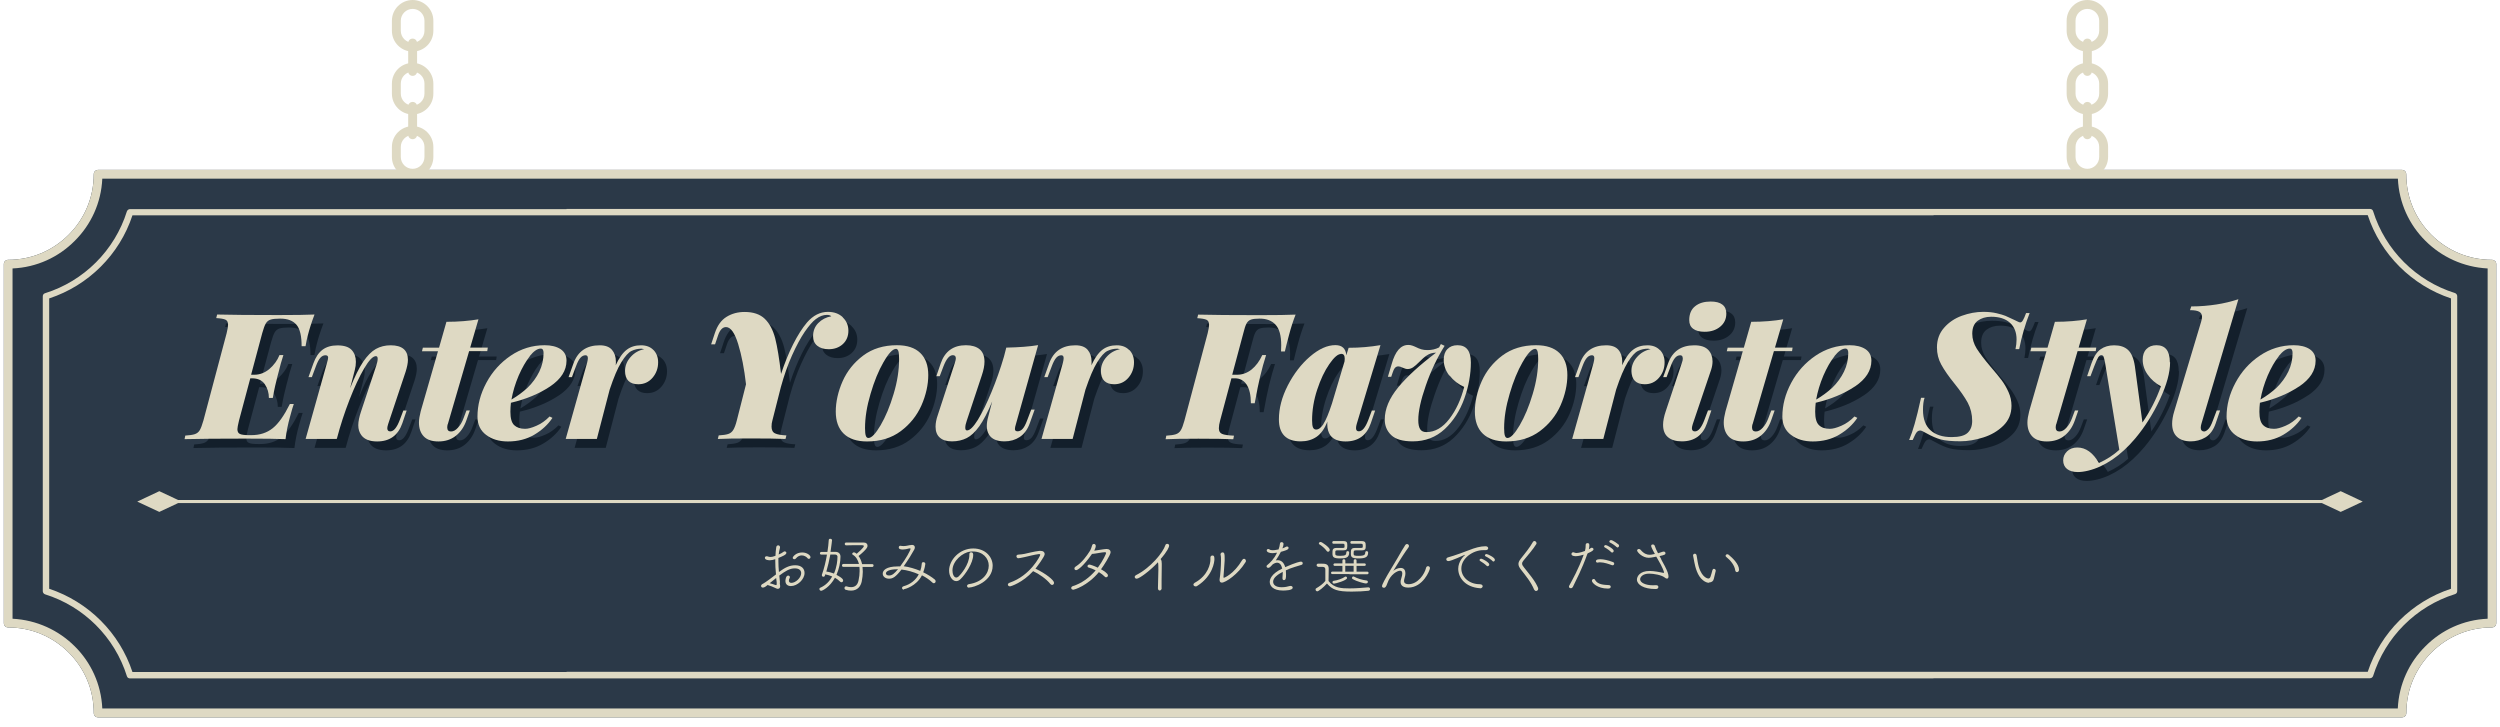 <?xml version="1.0" encoding="UTF-8"?>
<svg id="_レイヤー_2" xmlns="http://www.w3.org/2000/svg" width="281.06" height="81.77" version="1.1" viewBox="0 0 281.06 81.77">
  <!-- Generator: Adobe Illustrator 29.4.0, SVG Export Plug-In . SVG Version: 2.1.0 Build 152)  -->
  <path d="M280.49,29.35c-.09-.09-.21-.14-.35-.14-2.65,0-5.05-1.07-6.8-2.82s-2.82-4.13-2.82-6.8c0-.12-.05-.26-.14-.35s-.21-.14-.35-.14H11.03c-.12,0-.26.05-.35.14s-.14.22-.14.35c0,2.65-1.07,5.05-2.82,6.8s-4.13,2.82-6.8,2.82c-.12,0-.26.05-.35.14s-.14.22-.14.35v40.35c0,.12.05.26.14.35s.21.14.35.14c2.65,0,5.05,1.07,6.8,2.82s2.82,4.13,2.82,6.8c0,.12.05.26.14.35s.21.14.35.14h259.01c.12,0,.26-.05.35-.14s.14-.22.14-.35c0-2.65,1.07-5.05,2.82-6.8s4.13-2.82,6.8-2.82c.12,0,.26-.05.35-.14s.14-.22.14-.35V29.69c0-.12-.05-.26-.14-.35h-.01Z" fill="#2b3948"/>
  <g>
    <path d="M266.79,23.73c-.05-.16-.19-.24-.35-.24H63.69v.02H14.62c-.16,0-.29.1-.35.24-1.37,4.39-4.83,7.85-9.22,9.22-.16.05-.24.19-.24.35v33.14c0,.16.1.29.24.35,4.39,1.37,7.85,4.83,9.22,9.22.05.16.19.24.35.24h202.75v-.02h49.07c.16,0,.29-.1.35-.24,1.37-4.39,4.83-7.85,9.22-9.22.16-.05.24-.19.24-.35v-33.14c0-.16-.1-.29-.24-.35-4.39-1.37-7.85-4.83-9.22-9.22ZM275.55,66.19c-4.41,1.45-7.91,4.93-9.36,9.34H63.7v.02H14.89c-1.45-4.41-4.95-7.89-9.36-9.36v-32.64c4.41-1.45,7.91-4.93,9.36-9.34h202.49v-.02h48.81c1.45,4.41,4.95,7.89,9.36,9.36v32.64Z" fill="#ded9c3"/>
    <path d="M280.49,29.35c-.09-.09-.21-.14-.35-.14-2.65,0-5.05-1.07-6.8-2.82s-2.82-4.13-2.82-6.8c0-.12-.05-.26-.14-.35s-.21-.14-.35-.14H11.03c-.12,0-.26.05-.35.14s-.14.22-.14.35c0,2.65-1.07,5.05-2.82,6.8s-4.13,2.82-6.8,2.82c-.12,0-.26.05-.35.14s-.14.22-.14.35v40.35c0,.12.05.26.14.35s.21.14.35.14c2.65,0,5.05,1.07,6.8,2.82s2.82,4.13,2.82,6.8c0,.12.05.26.14.35s.21.14.35.14h259.01c.12,0,.26-.05.35-.14s.14-.22.14-.35c0-2.65,1.07-5.05,2.82-6.8s4.13-2.82,6.8-2.82c.12,0,.26-.05.35-.14s.14-.22.14-.35V29.69c0-.12-.05-.26-.14-.35h-.01ZM279.66,69.56c-2.73.12-5.19,1.28-6.99,3.1-1.82,1.8-2.98,4.27-3.1,6.99H11.5c-.12-2.73-1.28-5.19-3.1-6.99-1.8-1.8-4.27-2.96-6.99-3.1V30.18c2.73-.12,5.19-1.28,6.99-3.1,1.82-1.8,2.98-4.27,3.1-6.99h258.08c.12,2.73,1.28,5.19,3.1,6.99,1.8,1.8,4.27,2.96,6.99,3.1v39.38h0Z" fill="#ded9c3"/>
  </g>
  <g>
    <path d="M36.36,36.36c-.33.87-.58,1.65-.75,2.33-.08.29-.17.7-.26,1.23h-.44c0-1.13-.18-1.93-.57-2.4-.4-.47-1-.7-1.82-.7h-.06c-.46,0-.81.04-1.04.11s-.41.22-.54.44-.26.59-.4,1.09l-1.25,4.67h.36c.62,0,1.19-.22,1.7-.65.51-.44.89-.96,1.13-1.56h.44c-.21.65-.39,1.27-.53,1.88l-.14.53c-.09.36-.18.71-.26,1.07s-.17.8-.26,1.34h-.44c0-.57-.15-1.08-.45-1.53-.3-.45-.79-.68-1.46-.68h-.18l-1.27,4.75c-.12.5-.18.82-.18.97,0,.28.1.46.29.54.19.09.53.13,1.02.13h.26c.95,0,1.75-.26,2.4-.78.65-.52,1.29-1.43,1.93-2.72h.44c-.11.29-.24.76-.42,1.42-.22.78-.4,1.62-.51,2.53-.9-.04-2.39-.06-4.47-.06-3.06,0-5.35.02-6.88.06l.08-.4c.47-.03.83-.08,1.07-.16s.43-.23.56-.45.27-.59.41-1.09l2.61-9.81c.11-.45.16-.76.16-.95,0-.29-.1-.48-.29-.57s-.54-.15-1.04-.18l.1-.4c1.52.04,3.8.06,6.86.06,1.9,0,3.26-.02,4.09-.06h0Z" fill="#131f2b"/>
    <path d="M46.34,47.15h.38l-.49,1.44c-.47,1.36-1.42,2.04-2.83,2.04-.84,0-1.44-.24-1.78-.71-.22-.3-.34-.67-.34-1.11s.11-.95.32-1.58l1.7-5.12c.1-.3.16-.56.16-.77s-.07-.3-.2-.3c-.34,0-.78.46-1.32,1.38-.54.92-1.09,2.1-1.65,3.54-.56,1.44-1.03,2.88-1.41,4.33v-.04l-.02.1h-3.5l2.41-8.58c.08-.26.12-.45.12-.57,0-.17-.1-.26-.3-.26-.21,0-.4.09-.57.28-.17.18-.34.51-.51.97l-.45,1.21h-.38l.55-1.54c.25-.7.59-1.21,1.03-1.54s1-.49,1.68-.49c.74,0,1.27.17,1.59.51s.48.79.48,1.34c0,.3-.04.61-.12.91l-.53,2.06c.51-1.29,1-2.28,1.47-2.98.47-.69.95-1.17,1.43-1.44.49-.27,1.04-.41,1.66-.41,1.29,0,1.94.55,1.94,1.64,0,.36-.09.8-.26,1.34l-1.96,5.87c-.07.22-.1.38-.1.47,0,.24.11.36.34.36.38,0,.73-.42,1.05-1.25l.42-1.11h-.01Z" fill="#131f2b"/>
    <path d="M51.34,48.67c-.04.13-.06.26-.06.38,0,.3.14.46.42.46s.53-.14.79-.43c.26-.28.47-.64.63-1.08l.32-.85h.38l-.38,1.09c-.26.76-.67,1.35-1.21,1.77-.54.42-1.19.62-1.94.62s-1.29-.19-1.65-.57-.54-.9-.54-1.56c0-.34.07-.76.2-1.27l1.94-6.74h-1.8l.1-.4h1.82l.83-2.91c1.38,0,2.58-.11,3.6-.28l-.93,3.18h1.98l-.06.4h-2.04l-2.39,8.19h0Z" fill="#131f2b"/>
    <path d="M62.84,44.45c-1.23.82-2.7,1.43-4.4,1.83-.04.36-.06.69-.06,1.01,0,.73.14,1.23.42,1.5s.69.42,1.23.42c.33,0,.75-.11,1.27-.34.52-.22,1.02-.57,1.49-1.05l.32.16c-.5.75-1.18,1.38-2.04,1.89s-1.85.76-2.97.76c-.98,0-1.79-.24-2.44-.73-.65-.49-.98-1.17-.98-2.06,0-1.29.33-2.56,1-3.81s1.58-2.26,2.73-3.04c1.15-.78,2.43-1.18,3.83-1.18.74,0,1.33.15,1.78.44.45.3.67.73.67,1.3,0,1.11-.62,2.07-1.85,2.9ZM60.57,41.04c-.45.57-.87,1.3-1.26,2.19-.38.9-.65,1.79-.81,2.69.7-.41,1.3-.86,1.82-1.34.55-.54.99-1.14,1.31-1.8s.48-1.36.48-2.1c0-.33-.11-.49-.32-.49-.37,0-.78.28-1.24.85,0,0,.02,0,.02,0Z" fill="#131f2b"/>
    <path d="M74.48,40.36c.34.36.51.82.51,1.37,0,.67-.21,1.25-.63,1.74s-.96.73-1.6.73c-.49,0-.86-.13-1.11-.38s-.38-.62-.38-1.11c0-.58.21-1.11.63-1.58s.93-.76,1.52-.87c-.16-.04-.25-.06-.28-.06-.42,0-.8.09-1.15.26-.34.17-.72.59-1.14,1.27-.42.67-.85,1.7-1.31,3.08l-1.44,5.54h-3.5l2.41-8.58c.05-.2.08-.37.08-.51,0-.21-.09-.32-.26-.32-.21,0-.4.09-.57.28-.17.18-.34.51-.51.97l-.45,1.21h-.38l.55-1.54c.49-1.36,1.47-2.04,2.95-2.04.63,0,1.09.17,1.38.51s.44.78.44,1.32c0,.18,0,.32-.02.42.38-.83.79-1.41,1.24-1.75.44-.34.98-.5,1.61-.5.59,0,1.06.18,1.4.54h0Z" fill="#131f2b"/>
    <path d="M95.74,36.68c.43.4.64.91.64,1.51s-.21,1.12-.63,1.5-.95.57-1.58.57c-.54,0-.97-.13-1.29-.39s-.47-.62-.47-1.08c0-.58.19-1.07.58-1.47s.88-.66,1.47-.76c-.11-.11-.27-.16-.49-.16s-.42.04-.61.11c-.2.07-.42.19-.65.37-.34.25-.75.72-1.23,1.41-.47.69-.95,1.58-1.43,2.65s-.9,2.26-1.26,3.57l-.95,3.74c-.07.22-.1.46-.1.71,0,.38.13.64.39.76.26.13.68.2,1.28.23l-.1.4c-.83-.04-2.18-.06-4.03-.06-1.61,0-2.8.02-3.58.06l.1-.4c.47-.03.83-.08,1.07-.16s.43-.23.57-.46.28-.59.4-1.08l1.03-4.05c-.2-1.74-.49-3.25-.88-4.52s-.85-1.91-1.37-1.91c-.38,0-.68.31-.89.93l-.34,1.01h-.44l.42-1.27c.28-.84.71-1.45,1.31-1.82s1.27-.55,2.04-.55c.98,0,1.73.26,2.26.77s.92,1.25,1.17,2.19c.24.95.46,2.29.66,4.01.41-1.24.86-2.35,1.36-3.34s1.02-1.81,1.56-2.45c.69-.79,1.47-1.19,2.35-1.19.69,0,1.24.2,1.67.6v.02h0Z" fill="#131f2b"/>
    <path d="M95.73,43.86c.51-1.15,1.29-2.12,2.32-2.89s2.3-1.16,3.79-1.16c1.15,0,2.02.29,2.62.87.6.58.9,1.41.9,2.49s-.26,2.26-.77,3.41c-.51,1.15-1.29,2.12-2.32,2.89s-2.3,1.16-3.79,1.16c-1.15,0-2.02-.29-2.62-.87-.6-.58-.9-1.41-.9-2.49s.26-2.26.77-3.41ZM100.34,41.69c-.57.99-1.06,2.18-1.47,3.59-.42,1.4-.62,2.69-.62,3.85,0,.41.03.7.09.86.06.17.15.25.29.25.36,0,.81-.48,1.37-1.43.56-.96,1.05-2.13,1.46-3.51.42-1.38.62-2.7.62-3.93,0-.46-.03-.77-.09-.92s-.14-.23-.25-.23c-.37,0-.84.49-1.4,1.48h0Z" fill="#131f2b"/>
    <path d="M116.94,47.05h.38l-.55,1.54c-.25.7-.63,1.21-1.13,1.54s-1.07.49-1.7.49c-.87,0-1.46-.26-1.76-.77-.16-.28-.24-.59-.24-.95,0-.32.05-.67.16-1.05l.45-1.72c-.5,1.21-.99,2.14-1.45,2.79-.47.65-.94,1.09-1.42,1.33-.48.24-1.03.37-1.65.37s-1.05-.14-1.37-.42-.48-.69-.48-1.23c0-.4.08-.84.26-1.34l1.92-5.87c.07-.22.1-.38.1-.47,0-.24-.11-.36-.34-.36-.38,0-.73.42-1.05,1.25l-.42,1.11h-.38l.49-1.44c.47-1.36,1.42-2.04,2.83-2.04.67,0,1.19.16,1.55.46.36.31.54.77.54,1.39,0,.44-.1.95-.3,1.54l-1.7,5.12c-.11.3-.16.56-.16.77s.07.3.2.3c.32,0,.72-.4,1.22-1.2.49-.8,1-1.84,1.53-3.12s1-2.61,1.4-3.98l.26-1.01c1.44-.03,2.63-.12,3.58-.28l-2.49,8.86c-.08.25-.12.44-.12.57,0,.17.1.26.3.26.21,0,.4-.09.57-.28.17-.18.34-.51.51-.97l.46-1.21s0,.02,0,.02Z" fill="#131f2b"/>
    <path d="M127.98,40.36c.34.36.51.82.51,1.37,0,.67-.21,1.25-.63,1.74s-.96.73-1.6.73c-.49,0-.86-.13-1.11-.38s-.38-.62-.38-1.11c0-.58.21-1.11.63-1.58s.93-.76,1.52-.87c-.16-.04-.25-.06-.28-.06-.42,0-.8.09-1.15.26-.34.17-.72.59-1.14,1.27-.42.67-.85,1.7-1.32,3.08l-1.44,5.54h-3.5l2.41-8.58c.05-.2.08-.37.08-.51,0-.21-.09-.32-.26-.32-.21,0-.4.09-.57.28s-.34.51-.51.97l-.46,1.21h-.38l.55-1.54c.49-1.36,1.47-2.04,2.95-2.04.63,0,1.09.17,1.38.51s.44.78.44,1.32c0,.18,0,.32-.02.42.38-.83.79-1.41,1.24-1.75.44-.34.98-.5,1.61-.5.59,0,1.06.18,1.4.54,0,0,.03,0,.03,0Z" fill="#131f2b"/>
    <path d="M146.66,36.36c-.29.74-.54,1.52-.75,2.33-.21.78-.36,1.38-.46,1.82h-.43c0-.17.02-.4.02-.69,0-1.08-.21-1.85-.63-2.31-.42-.46-1.01-.69-1.78-.69h-.06c-.41,0-.72.04-.93.11-.21.07-.38.22-.5.44-.12.22-.24.59-.36,1.09l-1.25,4.67h.55c.59,0,1.14-.2,1.63-.59.49-.4.89-.94,1.2-1.62h.43c-.24.74-.46,1.54-.67,2.41-.17.71-.38,1.71-.61,3.01h-.43c0-.91-.16-1.6-.47-2.09-.32-.48-.76-.72-1.34-.72h-.38l-1.27,4.75c-.09.33-.14.62-.14.87,0,.32.12.53.36.63.24.11.69.17,1.34.2l-.08.4c-.88-.04-2.2-.06-3.93-.06s-2.89.02-3.68.06l.08-.4c.47-.03.83-.08,1.07-.16s.43-.23.56-.45c.14-.22.27-.59.41-1.09l2.61-9.81c.11-.45.16-.76.16-.95,0-.29-.1-.48-.29-.57-.19-.09-.54-.15-1.04-.18l.1-.4c1.52.04,3.8.06,6.86.06,1.9,0,3.26-.02,4.09-.06h0Z" fill="#131f2b"/>
    <path d="M155.22,47.15h.38l-.49,1.44c-.47,1.36-1.42,2.04-2.83,2.04-.8,0-1.38-.23-1.72-.69-.22-.33-.34-.73-.34-1.21,0-.15,0-.26.02-.34-.32.8-.73,1.38-1.23,1.72s-1.09.51-1.78.51c-.82,0-1.43-.21-1.84-.63s-.61-1.03-.61-1.84c0-1.24.33-2.51,1-3.82.67-1.3,1.5-2.39,2.49-3.24,1-.86,1.95-1.29,2.86-1.29.75,0,1.16.38,1.23,1.13l.26-.83c1.28,0,2.47-.11,3.58-.3l-2.67,8.86c-.05.17-.08.33-.08.47,0,.24.1.36.32.36.38,0,.73-.42,1.05-1.25l.42-1.11-.02.02h0ZM149.79,48.65c.28-.42.59-1.18.95-2.27l1.42-4.75c0-.07.02-.16.02-.3,0-.37-.13-.55-.38-.55-.37,0-.82.38-1.35,1.15-.53.76-.99,1.73-1.37,2.89-.38,1.16-.57,2.3-.57,3.42,0,.38.03.65.1.81s.18.24.36.24c.28,0,.55-.21.83-.63h0Z" fill="#131f2b"/>
    <path d="M163.94,43.23c-.42-.55-.63-1.14-.63-1.79,0-.5.13-.9.41-1.19s.65-.44,1.14-.44c1,0,1.5.65,1.5,1.94s-.24,2.67-.73,4.04c-.49,1.38-1.23,2.53-2.21,3.45-.99.92-2.19,1.38-3.6,1.38-1.12,0-1.92-.23-2.41-.7s-.73-1.05-.73-1.75c0-1.19.5-2.39,1.51-3.62s2.43-2.52,4.26-3.9c-.41,0-.75.11-1.03.3-.28.18-.57.44-.89.77-.26.26-.49.46-.67.58-.18.12-.39.19-.61.19-.14,0-.34-.05-.57-.16-.18-.09-.34-.14-.47-.14-.16,0-.29.06-.39.18s-.19.31-.27.57l-.14.42h-.38l.43-1.44c.4-1.42,1.01-2.14,1.86-2.14.15,0,.29.02.44.07.14.05.28.1.42.17.21.11.42.19.61.25.2.06.43.09.71.09.46,0,.89-.1,1.29-.3l.2-.38.42.2c-.86,1.38-1.57,2.88-2.12,4.48-.56,1.6-.84,2.89-.84,3.87,0,.46.07.8.21,1.02s.37.33.7.33c.96,0,1.82-.49,2.58-1.48.76-.99,1.31-2.19,1.67-3.6-.67-.3-1.22-.73-1.64-1.28h-.03,0Z" fill="#131f2b"/>
    <path d="M167.58,43.86c.51-1.15,1.29-2.12,2.32-2.89,1.04-.77,2.3-1.16,3.79-1.16,1.15,0,2.02.29,2.62.87s.9,1.41.9,2.49-.26,2.26-.77,3.41c-.51,1.15-1.29,2.12-2.32,2.89-1.04.77-2.3,1.16-3.79,1.16-1.15,0-2.02-.29-2.62-.87-.6-.58-.9-1.41-.9-2.49s.26-2.26.77-3.41ZM172.19,41.69c-.57.99-1.06,2.18-1.47,3.59-.42,1.4-.62,2.69-.62,3.85,0,.41.03.7.09.86.06.17.15.25.29.25.36,0,.81-.48,1.37-1.43.56-.96,1.05-2.13,1.46-3.51.42-1.38.62-2.7.62-3.93,0-.46-.03-.77-.09-.92-.06-.15-.14-.23-.25-.23-.37,0-.84.49-1.4,1.48h0Z" fill="#131f2b"/>
    <path d="M187.63,40.36c.34.36.51.82.51,1.37,0,.67-.21,1.25-.63,1.74s-.96.73-1.6.73c-.49,0-.86-.13-1.11-.38s-.38-.62-.38-1.11c0-.58.21-1.11.63-1.58s.93-.76,1.52-.87c-.16-.04-.25-.06-.28-.06-.42,0-.8.09-1.15.26-.34.17-.72.59-1.14,1.27s-.85,1.7-1.31,3.08l-1.44,5.54h-3.5l2.41-8.58c.05-.2.08-.37.08-.51,0-.21-.09-.32-.26-.32-.21,0-.4.09-.57.28-.17.18-.34.51-.51.97l-.45,1.21h-.38l.55-1.54c.49-1.36,1.47-2.04,2.95-2.04.63,0,1.09.17,1.38.51s.43.78.43,1.32c0,.18,0,.32-.02.42.38-.83.79-1.41,1.24-1.75.44-.34.98-.5,1.61-.5.59,0,1.06.18,1.4.54,0,0,.02,0,.02,0Z" fill="#131f2b"/>
    <path d="M190.18,41.28c0-.22-.09-.34-.28-.34-.21,0-.4.09-.57.28s-.34.51-.51.97l-.46,1.21h-.38l.55-1.54c.49-1.36,1.47-2.04,2.95-2.04.71,0,1.23.17,1.56.51s.49.78.49,1.3c0,.29-.05.61-.16.95l-2.06,6.09c-.07.22-.1.38-.1.47,0,.24.11.36.34.36.38,0,.73-.42,1.05-1.25l.42-1.11h.38l-.49,1.44c-.47,1.36-1.42,2.04-2.83,2.04-.67,0-1.19-.16-1.56-.47s-.55-.78-.55-1.4c0-.42.1-.93.3-1.52l1.82-5.46c.07-.17.1-.34.1-.49h0ZM191.57,35.43c.44-.36,1.03-.53,1.75-.53.58,0,1.02.11,1.31.34.3.22.45.56.45,1.01,0,.61-.23,1.1-.69,1.48s-1.04.57-1.74.57c-.57,0-1-.11-1.3-.34-.3-.22-.44-.55-.44-.97,0-.69.22-1.21.66-1.56h0Z" fill="#131f2b"/>
    <path d="M198.03,48.67c-.04.13-.06.26-.06.38,0,.3.14.46.42.46s.53-.14.79-.43c.26-.28.47-.64.63-1.08l.32-.85h.38l-.38,1.09c-.26.76-.67,1.35-1.21,1.77-.54.42-1.19.62-1.94.62s-1.29-.19-1.65-.57-.54-.9-.54-1.56c0-.34.07-.76.2-1.27l1.94-6.74h-1.8l.1-.4h1.82l.83-2.91c1.38,0,2.58-.11,3.6-.28l-.93,3.18h1.98l-.06.4h-2.04l-2.39,8.19h-.01Z" fill="#131f2b"/>
    <path d="M209.53,44.45c-1.23.82-2.7,1.43-4.4,1.83-.04.36-.06.69-.06,1.01,0,.73.14,1.23.42,1.5.28.28.68.42,1.23.42.33,0,.75-.11,1.28-.34s1.02-.57,1.49-1.05l.32.16c-.5.75-1.18,1.38-2.04,1.89s-1.85.76-2.97.76c-.98,0-1.79-.24-2.44-.73-.65-.49-.98-1.17-.98-2.06,0-1.29.33-2.56,1-3.81s1.58-2.26,2.73-3.04c1.15-.78,2.43-1.18,3.83-1.18.74,0,1.33.15,1.78.44.45.3.67.73.67,1.3,0,1.11-.62,2.07-1.85,2.9h-.01ZM207.25,41.04c-.46.57-.87,1.3-1.26,2.19-.38.9-.65,1.79-.81,2.69.7-.41,1.3-.86,1.82-1.34.55-.54.99-1.14,1.31-1.8.32-.66.48-1.36.48-2.1,0-.33-.11-.49-.32-.49-.37,0-.78.28-1.24.85,0,0,.02,0,.02,0Z" fill="#131f2b"/>
    <path d="M227.98,40.25h-.39c.08-.38.12-.74.12-1.09,0-.8-.25-1.43-.75-1.88s-1.2-.67-2.1-.67c-.62,0-1.13.16-1.53.46-.4.31-.6.79-.6,1.45,0,.58.17,1.14.5,1.67.34.53.85,1.21,1.55,2.03.51.59.93,1.1,1.24,1.51s.57.87.79,1.36.33,1.01.33,1.53c0,.9-.31,1.64-.92,2.24-.61.6-1.36,1.04-2.25,1.32s-1.75.43-2.58.43c-.96,0-1.69-.07-2.18-.2s-1.04-.37-1.65-.71c-.34-.2-.57-.3-.67-.3-.17,0-.31.07-.42.21s-.25.43-.44.86h-.4c.21-.5.42-1.1.62-1.81.2-.71.45-1.68.72-2.94h.4c-.12.33-.18.78-.18,1.36,0,1.02.28,1.78.84,2.29.56.51,1.35.77,2.38.77.86,0,1.46-.16,1.8-.48s.51-.77.51-1.33c0-.75-.17-1.44-.5-2.06-.34-.62-.84-1.34-1.51-2.17-.65-.8-1.13-1.5-1.46-2.1-.33-.59-.49-1.24-.49-1.94,0-.87.27-1.61.8-2.21.53-.61,1.2-1.06,2-1.35s1.6-.44,2.4-.44c.57,0,1.07.05,1.52.16s.77.2.98.29c.2.09.54.24,1,.46.07.03.17.08.33.16s.26.12.33.12c.11,0,.21-.08.31-.25.1-.16.21-.43.35-.8h.4c-.5,1.27-.89,2.61-1.17,4.03,0,0-.03.02-.03.02Z" fill="#131f2b"/>
    <path d="M232.17,48.67c-.04.13-.06.26-.06.38,0,.3.14.46.42.46s.53-.14.79-.43c.26-.28.47-.64.63-1.08l.32-.85h.38l-.38,1.09c-.26.76-.67,1.35-1.21,1.77-.54.42-1.19.62-1.94.62s-1.29-.19-1.65-.57-.54-.9-.54-1.56c0-.34.07-.76.2-1.27l1.94-6.74h-1.8l.1-.4h1.82l.83-2.91c1.38,0,2.58-.11,3.6-.28l-.93,3.18h1.98l-.06.4h-2.04l-2.39,8.19h-.01Z" fill="#131f2b"/>
    <path d="M244.97,41.73c0,1.15-.38,2.53-1.14,4.16s-1.68,3.09-2.76,4.38c-.83.99-1.7,1.79-2.6,2.4s-1.8,1.02-2.7,1.24c-.45.11-.84.16-1.17.16-.53,0-.93-.12-1.22-.35-.28-.23-.43-.55-.43-.96s.15-.73.44-1.02c.29-.28.67-.43,1.15-.43.95,0,1.76.58,2.43,1.74.86-.38,1.62-.88,2.29-1.48l-1.6-9.79c-.07-.34-.12-.57-.17-.68s-.13-.17-.25-.17c-.13,0-.25.08-.35.24s-.25.49-.45,1.01l-.42,1.11h-.38l.49-1.44c.26-.75.6-1.28,1.02-1.58.42-.3.93-.45,1.53-.45.66,0,1.18.17,1.56.52.38.35.64.96.77,1.83l.85,6.33c.87-1.27,1.56-2.62,2.08-4.07-.62-.34-1.12-.78-1.49-1.31-.38-.53-.56-1.09-.56-1.68,0-.5.13-.9.41-1.19s.65-.44,1.14-.44c1,0,1.5.64,1.5,1.92,0,0,.03,0,.03,0Z" fill="#131f2b"/>
    <path d="M248.41,49.05c0,.16.04.27.11.35.07.07.16.11.27.11.13,0,.29-.08.46-.25.18-.17.36-.5.54-1l.42-1.11h.38l-.49,1.44c-.26.76-.65,1.29-1.17,1.59-.51.3-1.06.44-1.64.44-.66,0-1.17-.17-1.54-.51s-.55-.84-.55-1.48c0-.41.08-.88.24-1.4l3.02-10.06c.07-.24.1-.42.1-.55,0-.26-.1-.45-.31-.57-.21-.12-.55-.18-1.04-.18l.14-.42c1.04,0,1.98-.09,2.83-.22s1.67-.33,2.47-.59l-4.17,14.04c-.04.13-.06.26-.06.38h-.01Z" fill="#131f2b"/>
    <path d="M259.47,44.45c-1.23.82-2.7,1.43-4.4,1.83-.04.36-.06.69-.06,1.01,0,.73.14,1.23.42,1.5.28.28.68.42,1.23.42.33,0,.75-.11,1.28-.34.52-.22,1.02-.57,1.49-1.05l.32.16c-.5.75-1.18,1.38-2.04,1.89-.86.51-1.85.76-2.97.76-.98,0-1.79-.24-2.44-.73-.65-.49-.98-1.17-.98-2.06,0-1.29.33-2.56,1-3.81s1.57-2.26,2.73-3.04c1.15-.78,2.43-1.18,3.83-1.18.74,0,1.33.15,1.78.44.45.3.67.73.67,1.3,0,1.11-.62,2.07-1.85,2.9h0ZM257.2,41.04c-.46.57-.87,1.3-1.26,2.19-.38.9-.65,1.79-.81,2.69.7-.41,1.3-.86,1.82-1.34.55-.54.99-1.14,1.31-1.8s.48-1.36.48-2.1c0-.33-.11-.49-.32-.49-.37,0-.78.28-1.24.85,0,0,.02,0,.02,0Z" fill="#131f2b"/>
  </g>
  <g>
    <path d="M87.66,65.51c0,.13.05.27.05.38,0,.31-.24.31-.27.31-.06,0-.08,0-.4-.15-.15-.07-.42-.19-.62-.24-.05-.01-.08-.03-.09-.06-.25.2-.4.31-.57.31-.13,0-.2-.09-.2-.19,0-.07.05-.15.12-.19.09-.05.35-.16,1.56-1.1-.06-.58-.08-1.06-.08-1.52v-.19c-.14.06-.47.12-.6.12-.06,0-.57,0-.57-.28,0-.09.07-.17.19-.17.05,0,.09,0,.14.02.08.03.19.06.29.06.12,0,.28-.02.57-.13,0-.32.05-.64.09-.97.02-.15.12-.21.22-.21s.2.08.2.2v.07c-.06.25-.12.5-.15.76.22-.09.43-.2.53-.29.05-.05.1-.06.15-.06.09,0,.19.07.19.16,0,.22-.44.39-.9.58v.39c0,.36.02.76.06,1.19.66-.49,1.18-.76,1.84-.76.71,0,1.04.39,1.04.87,0,.73-.81,1.47-1.53,1.47-.37,0-.62-.2-.62-.58,0-.03.02-.6.31-.6.09,0,.19.07.19.17,0,.03,0,.08-.03.12-.06.1-.08.2-.08.28,0,.15.09.25.28.25.47,0,1.1-.57,1.1-1.09,0-.29-.2-.54-.72-.54-.56,0-1.04.29-1.74.81.02.24.06.5.08.78h0ZM86.55,65.57c.14.03.43.13.6.19.05.01.08.02.1.02.05,0,.07-.03.07-.13v-.17c-.02-.17-.05-.34-.06-.5-.19.14-.43.34-.73.59h.02-.01ZM90.79,62.75c-.13-.15-.37-.31-.65-.31-.22,0-.46.09-.68.36-.05.05-.09.07-.15.07-.09,0-.19-.06-.19-.15,0-.15.39-.61,1.06-.61.57,0,.94.34.94.52,0,.1-.08.2-.19.2-.05,0-.1-.02-.15-.08h0Z" fill="#ded9c3"/>
    <path d="M92.77,64.69c-.03.09-.12.15-.2.15-.09,0-.17-.06-.17-.15v-.08c.25-.69.44-1.48.57-2.26h-.64c-.1,0-.15-.07-.15-.14,0-.08.06-.16.15-.16h.69c.07-.46.13-.91.15-1.32,0-.12.09-.16.17-.16.09,0,.2.06.2.16,0,.02-.06.59-.17,1.31h.54c.38,0,.58.22.58.54,0,.59-.15,1.37-.45,2.05.09.05.75.37.75.62,0,.12-.08.21-.19.21-.05,0-.09-.01-.14-.06-.17-.17-.37-.32-.59-.45-.57,1.05-1.41,1.47-1.55,1.47-.12,0-.2-.1-.2-.2,0-.06.02-.12.09-.14.64-.28,1.06-.75,1.35-1.27-.24-.1-.51-.19-.8-.23l-.05.14.02-.03h.01ZM94.16,62.63c0-.17-.09-.29-.3-.29h-.51c-.12.65-.27,1.31-.45,1.92.29.03.58.12.86.22.32-.73.39-1.47.39-1.86h.01ZM96.97,63.75c.02.17.03.35.03.53,0,.35-.05.71-.12,1.09-.12.56-.49,1.03-1.2,1.03-.17,0-.37-.02-.59-.09-.1-.02-.15-.12-.15-.2,0-.09.06-.19.16-.19h.06c.2.07.38.09.53.09.49,0,.74-.31.83-.75.08-.36.12-.71.12-1.04,0-.17,0-.34-.02-.49h-1.8c-.12,0-.16-.08-.16-.16s.06-.17.16-.17h1.75c-.12-.45-.34-.83-.69-1.03-.05-.02-.07-.06-.07-.1,0-.08.08-.17.19-.17.12,0,.24.1.31.16.06-.05.81-.69.81-.87,0-.1-.15-.1-.39-.1-.38,0-1.05,0-1.6.02h0c-.1,0-.16-.08-.16-.16s.06-.16.16-.16h1.94c.32,0,.46.16.46.36,0,.12,0,.34-1.01,1.16.19.24.32.56.4.91h1.13c.12,0,.16.08.16.15,0,.08-.05.17-.16.17h-1.09v.02h0Z" fill="#ded9c3"/>
    <path d="M101.62,66.29c-.13,0-.21-.09-.21-.19,0-.08.06-.15.17-.19.8-.22,1.38-.71,1.71-1.34-.62-.28-1.31-.47-1.94-.54-.67.86-.99,1.03-1.4,1.03s-.71-.24-.71-.57c0-.36.38-.81,1.68-.81h.28c.65-.86,1.17-1.83,1.17-1.98,0-.02-.02-.05-.05-.05h-.08c-.29.08-.53.13-.74.13-.32,0-.46-.08-.46-.23,0-.09.06-.19.16-.19h.05c.09.02.21.03.31.03.12,0,.24,0,.36-.03.2-.05.56-.1.62-.1.2,0,.31.12.31.28,0,.08-.02.16-.07.25-.24.45-.71,1.21-1.18,1.87.62.08,1.27.28,1.86.52.09-.25.15-.53.17-.82,0-.12.09-.16.19-.16s.21.07.21.2c0,.08-.09.57-.24.94.5.24.95.52,1.31.82.06.06.09.12.09.19,0,.12-.09.22-.21.22-.05,0-.1-.02-.15-.07-.32-.31-.73-.59-1.18-.82-.64,1.25-1.96,1.56-2.01,1.56l-.02.03h0ZM100.85,64c-.87,0-1.25.23-1.25.46,0,.1.08.24.35.24.35,0,.6-.22,1.01-.71,0,0-.1,0-.1,0Z" fill="#ded9c3"/>
    <path d="M108.95,66.07c-.15,0-.23-.09-.23-.2,0-.09.07-.17.22-.2,1.57-.24,2.22-1.24,2.22-2.08s-.67-1.59-1.78-1.59c-.1,0-.22,0-.32.02-.79.08-1.98,1.01-1.98,2.11,0,.35.13.8.44.8.08,0,.16-.05.25-.12.2-.17,1.21-1.33,1.21-2.42v-.07h0c0-.16.09-.23.19-.23.23,0,.24.19.24.3,0,.89-.87,2.18-1.42,2.71-.16.16-.32.23-.49.23-.43,0-.8-.53-.8-1.18,0-1.19,1.17-2.49,2.71-2.49,1.35,0,2.19.93,2.19,1.94,0,1.77-2.13,2.45-2.64,2.45,0,0-.01,0-.01,0Z" fill="#ded9c3"/>
    <path d="M114.5,62.77c-.13,0-.23-.12-.23-.23,0-.09.07-.19.24-.19.21,0,.46-.05.66-.08.25-.05,1.13-.28,1.69-.34h.12c.32,0,.47.17.47.36,0,.29-.87,1.43-1.04,1.64,1.18.56,2.09,1.3,2.09,1.59,0,.13-.09.24-.22.24-.06,0-.13-.03-.19-.1-.42-.54-1.28-1.15-1.94-1.45-1.19,1.3-2.5,1.71-2.6,1.71-.14,0-.24-.09-.24-.2,0-.08.06-.16.2-.21,2.34-.8,3.44-3.02,3.44-3.14,0-.05-.03-.08-.12-.08h-.03c-.43.05-1.23.25-1.61.34-.53.12-.6.12-.68.12h0Z" fill="#ded9c3"/>
    <path d="M120.64,66.29c-.13,0-.21-.08-.21-.19,0-.08.06-.16.19-.21.97-.3,1.85-.94,2.56-1.77-.27-.14-.56-.25-.8-.32-.08-.02-.12-.08-.12-.14,0-.09.08-.19.21-.19.09,0,.5.13.95.35.61-.82.93-1.57.93-1.64,0-.08-.07-.1-.13-.1-.31,0-1.04.17-1.39.19h-.06c-.97,1.39-1.61,1.83-1.78,1.83-.12,0-.2-.08-.2-.19,0-.08.05-.16.15-.22.71-.45,1.24-1.2,1.57-1.72.13-.2.22-.47.27-.66.02-.1.12-.16.2-.16.1,0,.21.08.21.23,0,.14-.08.34-.17.53.43-.05.93-.16,1.35-.19h.05c.29,0,.44.16.44.36,0,.31-.84,1.61-1.08,1.92.25.14.78.46.78.69,0,.12-.09.21-.21.21-.06,0-.12-.02-.16-.08-.15-.16-.39-.34-.65-.5-1.3,1.57-2.8,1.98-2.87,1.98h-.02Z" fill="#ded9c3"/>
    <path d="M130.6,66.12c0,.17-.12.27-.22.27-.09,0-.2-.08-.2-.25h0c0-.62.05-1.45.05-2.09,0-.39,0-.68-.05-.84-.81.89-2.08,1.85-2.39,1.85-.13,0-.22-.09-.22-.2,0-.08.05-.15.14-.2,1.62-.8,3.04-2.53,3.31-3.38.02-.09.12-.14.2-.14.12,0,.22.07.22.21,0,.12-.15.57-.96,1.5.12.12.13.39.13.53v.23c0,.37-.02.99-.02,1.6v.9h.02Z" fill="#ded9c3"/>
    <path d="M134.4,65.92c-.13,0-.23-.09-.23-.2,0-.07.05-.14.14-.2,1.54-.83,1.77-2.18,1.77-2.6v-.25c0-.14.12-.22.22-.22.19,0,.23.12.23.42,0,.27-.16,1.87-1.93,3-.06.05-.13.06-.19.06h-.01ZM137.55,64.83c0,.08,0,.13.05.13.02,0,1.1-.39,2.06-2.01.06-.09.13-.13.19-.13.12,0,.22.1.22.24,0,.05,0,.09-.05.15-.82,1.34-2.23,2.29-2.66,2.29-.16,0-.25-.12-.25-.28v-.08c.08-.45.16-1.52.16-2.12,0-.25,0-.51-.05-.66v-.05c0-.13.12-.21.22-.21.22,0,.24.2.24.62v.31c0,.31-.13,1.56-.13,1.79h0Z" fill="#ded9c3"/>
    <path d="M143.49,62.14c-.16.02-.31.05-.43.05-.38,0-.65-.13-.65-.31,0-.08.07-.16.17-.16.05,0,.1.02.16.06.08.06.2.08.35.08.08,0,.25,0,.65-.09.09-.24.12-.38.16-.66.02-.12.09-.16.19-.16.1,0,.21.07.21.19,0,.16-.09.44-.13.51.16-.06.32-.12.43-.19.03-.02.07-.02.1-.02.09,0,.17.07.17.16,0,.21-.43.32-.87.44-.13.28-.34.6-.57.96.08,0,.15-.02.22-.02.38,0,.69.25.84.78,1.21-.54,1.69-.62,1.76-.62.14,0,.21.09.21.19,0,.07-.05.15-.13.17-.27.08-.46.14-.78.24-.35.1-.69.24-.99.38,0,.14.02.29.02.44,0,.36,0,.66-.24.66-.09,0-.16-.07-.16-.21v-.05c.02-.19.03-.36.03-.51v-.16c-.53.28-1.08.64-1.08,1.11,0,.31.25.62.97.62.34,0,.67-.07.86-.13.05-.01.09-.02.13-.02.15,0,.24.09.24.2,0,.31-.86.32-1.1.32-1.11,0-1.48-.53-1.48-.97,0-.27.15-.9,1.4-1.5-.09-.42-.29-.66-.57-.66-.15,0-.31.06-.5.19-.25.28-.36.39-.5.39-.09,0-.19-.07-.19-.16,0-.05.02-.12.09-.16.34-.29.73-.64,1.09-1.38h-.09s-.02.02-.02.02Z" fill="#ded9c3"/>
    <path d="M148.17,63.7c-.1,0-.15-.08-.15-.16s.06-.17.16-.17h.39c.38,0,.81,0,.81.57,0,.42-.02.87-.02,1.38.61.8,1.48.83,2.36.83.74,0,1.54-.07,2.09-.12h.02c.13,0,.2.09.2.19s-.07.19-.21.2c-.45.05-1.17.09-1.86.09-1.61,0-2.16-.2-2.78-.91-.37.43-.95.88-1.08.88-.1,0-.2-.09-.2-.2,0-.06.02-.12.09-.15.37-.22.73-.47,1.01-.82v-1.28c0-.2-.08-.29-.31-.3h-.54.01ZM149.15,61.94c-.2-.3-.6-.61-.8-.73-.06-.02-.08-.07-.08-.12,0-.08.09-.16.2-.16.16,0,1.03.62,1.03.88,0,.12-.09.22-.2.22-.05,0-.09-.02-.14-.08h-.01ZM151.73,64.54h-1.94c-.09,0-.15-.06-.15-.14,0-.07.06-.14.15-.14h1.13v-.64h-.86c-.09,0-.15-.07-.15-.14s.05-.14.15-.14h.86v-.32c0-.09.08-.15.16-.15s.17.05.17.15v.32h.94v-.32c0-.09.08-.15.16-.15s.16.05.16.15v.32h.9c.09,0,.14.07.14.14s-.05.14-.14.14h-.9v.65h1.21c.09,0,.14.06.14.14s-.05.15-.14.15h-2.01v-.02h.01ZM150.95,61.6c.16,0,.21-.03.21-.13,0-.31,0-.34-.21-.34h-1.04c-.09,0-.13-.07-.13-.15,0-.07.05-.15.13-.15h1.1c.43,0,.46.15.46.52,0,.42-.08.52-.46.52h-.46c-.35,0-.42,0-.43.16v.24c0,.15.06.22.56.22.62,0,.67-.14.68-.39,0-.09.07-.14.15-.14s.17.06.17.15c0,.59-.38.67-1.01.67-.73,0-.87-.13-.87-.56,0-.39,0-.62.47-.62h.67,0ZM149.96,65.61c-.1,0-.16-.08-.16-.16,0-.07.05-.14.13-.15.43-.05.98-.25,1.28-.46.02-.02.06-.02.08-.02.08,0,.15.08.15.16,0,.28-1.33.64-1.48.64h0ZM152.18,63.61h-.94v.66h.94v-.66ZM152.99,61.6c.19,0,.22-.05.22-.13,0-.31,0-.34-.22-.34h-1.05c-.09,0-.13-.08-.13-.15,0-.08.05-.15.13-.15h1.11c.44,0,.49.16.49.52,0,.39-.03.52-.47.52h-.44c-.44,0-.45,0-.45.4,0,.19.1.22.58.22.68,0,.72-.16.73-.39,0-.09.08-.14.15-.14.08,0,.17.06.17.15,0,.51-.29.67-1.05.67-.82,0-.89-.16-.89-.56s0-.62.49-.62h.65ZM153.58,65.6c-.13,0-.99-.19-1.52-.51-.05-.02-.06-.07-.06-.12,0-.08.06-.16.15-.16.02,0,.05,0,.08.02.38.21.94.38,1.4.43.1.01.15.08.15.16s-.06.17-.19.17h-.02Z" fill="#ded9c3"/>
    <path d="M156.62,64.18s.02,0,.05-.02c.17-.16.51-.31.8-.31s.53.15.53.62c0,.12,0,.2-.13.66-.02.07-.02.13-.02.19,0,.24.19.36.49.36,1.08,0,1.83-1.17,1.98-1.83.03-.14.13-.2.22-.2.12,0,.22.09.22.22,0,.25-.79,2.19-2.44,2.19-.82,0-.86-.49-.86-.62,0-.09,0-.2.05-.32.12-.38.14-.53.14-.64,0-.22-.09-.32-.25-.32-.28,0-1.08.38-1.43,1.42-.14.43-.27.5-.38.5-.2,0-.22-.15-.22-.2,0-.13.25-.66,1.2-2.23.38-.62.72-1.21,1.04-1.77.12-.2.3-.46.37-.6.05-.08.12-.12.19-.12.12,0,.23.09.23.22,0,.08-.02.14-.36.59-.32.45-1.33,2.08-1.39,2.19,0,.01-.02.03-.02.05h.01Z" fill="#ded9c3"/>
    <path d="M166.41,66.13h-.05c-1.61-.12-2.42-1.17-2.42-2.18,0-.82.6-1.42.71-1.5.03-.02.06-.06.06-.07s0,0-.02,0c0,0-.05,0-.08.02-.05.02-1.47.68-1.77.68-.16,0-.24-.09-.24-.2,0-.09.07-.19.2-.22.73-.19,1.99-.67,2.38-.82.6-.24,1.24-.43,1.83-.43.21,0,.3.12.3.22,0,.15-.13.22-.31.22h-.27c-1.1,0-2.44.89-2.44,2.07,0,.94.86,1.76,2.08,1.76.22,0,.32.12.32.23s-.12.24-.31.24l.03-.02h0ZM167.13,63.61c-.12-.14-.53-.44-.69-.52-.08-.03-.1-.08-.1-.13,0-.08.08-.15.19-.15.13,0,.9.42.9.65,0,.1-.09.2-.19.2-.03,0-.08-.02-.1-.06h0ZM167.79,63.07c-.12-.14-.56-.43-.73-.5-.08-.03-.12-.08-.12-.13,0-.08.08-.15.19-.15.12,0,.93.38.93.64,0,.12-.08.2-.17.2-.03,0-.07,0-.09-.05h0Z" fill="#ded9c3"/>
    <path d="M172.49,66.33c-.36-.89-.94-1.57-1.48-2.27-.2-.25-.3-.45-.3-.66,0-.17.08-.35.25-.57.45-.58.99-1.21,1.37-1.89.05-.08.1-.12.17-.12.12,0,.24.12.24.24,0,.03,0,.07-.02.1-.38.62-.97,1.28-1.43,1.84-.12.15-.17.25-.17.36,0,.14.08.27.22.44.59.76,1.23,1.46,1.57,2.28,0,.05.02.08.02.12,0,.14-.12.24-.24.24-.08,0-.15-.05-.19-.14h-.01Z" fill="#ded9c3"/>
    <path d="M178.45,62.29c-.65,1.82-1.17,2.73-1.63,3.71-.05.08-.13.13-.21.13-.12,0-.22-.06-.22-.17,0-.03,0-.08.03-.12.39-.72,1.01-1.8,1.62-3.46v-.02c-.16.06-.62.17-.88.17-.05,0-.49,0-.49-.24,0-.09.06-.2.19-.2.03,0,.08,0,.13.03.07.03.15.05.23.05.06,0,.38,0,.97-.23.06-.22.08-.42.08-.69,0-.13.1-.19.21-.19.19,0,.2.13.2.28,0,.13-.02.27-.06.42.08-.05.15-.09.2-.13s.09-.05.14-.05c.1,0,.19.08.19.17,0,.07-.05.21-.66.46l-.03.09v-.02h0ZM181.08,65.97c0,.2-.22.2-.32.2-1.19,0-1.79-.66-1.79-.87,0-.12.09-.21.2-.21.06,0,.13.03.16.12.3.52.99.54,1.54.57.15,0,.22.1.22.2ZM181.3,63.54h-.08c-.35-.13-.88-.32-1.32-.32-.09,0-.19,0-.28.03h-.05c-.08,0-.15-.08-.15-.16,0-.06.02-.22.49-.22.38,0,.9.12,1.43.32.09.03.14.12.14.17,0,.1-.08.2-.2.2h.01v-.02ZM181.13,62.07c-.12-.14-.52-.43-.69-.51-.08-.03-.1-.08-.1-.13,0-.08.08-.15.19-.15.12,0,.89.42.89.65,0,.1-.08.19-.17.19-.03,0-.08,0-.1-.05h0ZM181.74,61.5c-.12-.13-.54-.42-.71-.49-.08-.03-.1-.08-.1-.13,0-.08.08-.16.19-.16.19,0,.78.43.84.49.05.05.06.09.06.15,0,.09-.08.19-.17.19-.03,0-.07,0-.09-.05h-.01Z" fill="#ded9c3"/>
    <path d="M186.74,62.86c.15.27.3.53.43.79s.24.49.31.69.1.36.1.46c0,.2-.09.25-.17.25-.07,0-.16-.03-.27-.13-.34-.27-1.21-.43-1.74-.43-.73,0-1.01.39-1.01.64,0,.39.66.67,1.4.67.12,0,.24,0,.36-.01h.05c.16,0,.24.09.24.2,0,.12-.09.23-.27.23h-.06c-1.34,0-2.08-.5-2.08-1.06,0-.35.32-.97,1.42-.97.53,0,1.1.13,1.54.21h.06s.03,0,.03-.03c0-.06-.12-.52-.76-1.59-.05-.07-.08-.14-.12-.2-.02,0-.57.13-.84.13-.73,0-1.31-.65-1.31-.82,0-.09.09-.17.2-.17.06,0,.13.02.19.09.38.46.75.56,1.01.56.06,0,.23,0,.6-.09-.35-.62-.42-.83-.42-.9,0-.12.08-.17.19-.17.09,0,.2.06.23.2.06.21.19.49.35.79.19-.06.36-.12.52-.17.05,0,.08-.02.12-.02.13,0,.2.09.2.19,0,.14-.08.19-.67.32.06.12.13.23.2.35,0,0-.02.02-.02.02Z" fill="#ded9c3"/>
    <path d="M192.14,65.52c-.2,0-.43-.08-.68-.28-.64-.49-.87-1.49-.98-2.05,0-.08-.14-.68-.14-.74,0-.12.09-.2.2-.2.09,0,.17.06.2.19.05.22.07.5.12.73.3,1.71,1.09,1.87,1.2,1.87s.19-.07.24-.2c.09-.22.14-.5.22-.75.03-.09.09-.14.16-.14.1,0,.21.08.21.2v.03c-.06.3-.16.62-.22.91-.05.24-.24.39-.52.39v.02ZM195.08,64.12c-.07-.56-.52-1.12-1.02-1.52-.05-.03-.06-.08-.06-.12,0-.09.08-.17.19-.17.05,0,.12.02.17.07.42.35,1.15,1.04,1.15,1.67,0,.17-.12.27-.23.27-.09,0-.17-.06-.2-.2Z" fill="#ded9c3"/>
  </g>
  <polygon points="263.15 57.55 265.63 56.39 263.15 55.22 261.04 56.21 20.02 56.21 17.91 55.22 15.43 56.39 17.91 57.55 20.02 56.56 261.04 56.56 263.15 57.55" fill="#ded9c3"/>
  <g>
    <path d="M35.36,35.36c-.33.87-.58,1.65-.75,2.33-.08.29-.17.7-.26,1.23h-.44c0-1.13-.18-1.93-.57-2.4-.4-.47-1-.7-1.82-.7h-.06c-.46,0-.81.04-1.04.11s-.41.22-.54.44-.26.59-.4,1.09l-1.25,4.67h.36c.62,0,1.19-.22,1.7-.65.51-.44.89-.96,1.13-1.56h.44c-.21.65-.39,1.27-.53,1.88l-.14.53c-.09.36-.18.71-.26,1.07s-.17.8-.26,1.34h-.44c0-.57-.15-1.08-.45-1.53-.3-.45-.79-.68-1.46-.68h-.18l-1.27,4.75c-.12.5-.18.82-.18.97,0,.28.1.46.29.54.19.09.53.13,1.02.13h.26c.95,0,1.75-.26,2.4-.78s1.29-1.43,1.93-2.72h.44c-.11.29-.24.76-.42,1.42-.22.78-.4,1.62-.51,2.53-.9-.04-2.39-.06-4.47-.06-3.06,0-5.35.02-6.88.06l.08-.4c.47-.03.83-.08,1.07-.16s.43-.23.56-.45.27-.59.41-1.09l2.61-9.81c.11-.45.16-.76.16-.95,0-.29-.1-.48-.29-.57s-.54-.15-1.04-.18l.1-.4c1.52.04,3.8.06,6.86.06,1.9,0,3.26-.02,4.09-.06h0Z" fill="#ded9c3"/>
    <path d="M45.34,46.15h.38l-.49,1.44c-.47,1.36-1.42,2.04-2.83,2.04-.84,0-1.44-.24-1.78-.71-.22-.3-.34-.67-.34-1.11s.11-.95.32-1.58l1.7-5.12c.1-.3.16-.56.16-.77s-.07-.3-.2-.3c-.34,0-.78.46-1.32,1.38-.54.92-1.09,2.1-1.65,3.54-.56,1.44-1.03,2.88-1.41,4.33v-.04l-.02.1h-3.5l2.41-8.58c.08-.26.12-.45.12-.57,0-.17-.1-.26-.3-.26-.21,0-.4.09-.57.28-.17.18-.34.51-.51.97l-.45,1.21h-.38l.55-1.54c.25-.7.59-1.21,1.03-1.54s1-.49,1.68-.49c.74,0,1.27.17,1.59.51s.48.79.48,1.34c0,.3-.04.61-.12.91l-.53,2.06c.51-1.29,1-2.28,1.47-2.98.47-.69.95-1.17,1.43-1.44.49-.27,1.04-.41,1.66-.41,1.29,0,1.94.55,1.94,1.64,0,.36-.09.8-.26,1.34l-1.96,5.87c-.07.22-.1.38-.1.47,0,.24.11.36.34.36.38,0,.73-.42,1.05-1.25l.42-1.11h-.01Z" fill="#ded9c3"/>
    <path d="M50.34,47.67c-.04.13-.06.26-.06.38,0,.3.14.46.42.46s.53-.14.79-.43c.26-.28.47-.64.63-1.08l.32-.85h.38l-.38,1.09c-.26.76-.67,1.35-1.21,1.77-.54.42-1.19.62-1.94.62s-1.29-.19-1.65-.57-.54-.9-.54-1.56c0-.34.07-.76.2-1.27l1.94-6.74h-1.8l.1-.4h1.82l.83-2.91c1.38,0,2.58-.11,3.6-.28l-.93,3.18h1.98l-.06.4h-2.04l-2.39,8.19h0Z" fill="#ded9c3"/>
    <path d="M61.84,43.45c-1.23.82-2.7,1.43-4.4,1.83-.04.36-.06.69-.06,1.01,0,.73.14,1.23.42,1.5s.69.42,1.23.42c.33,0,.75-.11,1.27-.34.52-.22,1.02-.57,1.49-1.05l.32.16c-.5.75-1.18,1.38-2.04,1.89s-1.85.76-2.97.76c-.98,0-1.79-.24-2.44-.73-.65-.49-.98-1.17-.98-2.06,0-1.29.33-2.56,1-3.81s1.58-2.26,2.73-3.04c1.15-.78,2.43-1.18,3.83-1.18.74,0,1.33.15,1.78.44.45.3.67.73.67,1.3,0,1.11-.62,2.07-1.85,2.9ZM59.57,40.04c-.45.57-.87,1.3-1.26,2.19-.38.9-.65,1.79-.81,2.69.7-.41,1.3-.86,1.82-1.34.55-.54.99-1.14,1.31-1.8s.48-1.36.48-2.1c0-.33-.11-.49-.32-.49-.37,0-.78.28-1.24.85,0,0,.02,0,.02,0Z" fill="#ded9c3"/>
    <path d="M73.48,39.36c.34.36.51.82.51,1.37,0,.67-.21,1.25-.63,1.74s-.96.73-1.6.73c-.49,0-.86-.13-1.11-.38s-.38-.62-.38-1.11c0-.58.21-1.11.63-1.58s.93-.76,1.52-.87c-.16-.04-.25-.06-.28-.06-.42,0-.8.09-1.15.26-.34.17-.72.59-1.14,1.27-.42.67-.85,1.7-1.31,3.08l-1.44,5.54h-3.5l2.41-8.58c.05-.2.08-.37.08-.51,0-.21-.09-.32-.26-.32-.21,0-.4.09-.57.28-.17.18-.34.51-.51.97l-.45,1.21h-.38l.55-1.54c.49-1.36,1.47-2.04,2.95-2.04.63,0,1.09.17,1.38.51s.44.78.44,1.32c0,.18,0,.32-.02.42.38-.83.79-1.41,1.24-1.75.44-.34.98-.5,1.61-.5.59,0,1.06.18,1.4.54h0Z" fill="#ded9c3"/>
    <path d="M94.74,35.68c.43.4.64.91.64,1.51s-.21,1.12-.63,1.5-.95.57-1.58.57c-.54,0-.97-.13-1.29-.39s-.47-.62-.47-1.08c0-.58.19-1.07.58-1.47s.88-.66,1.47-.76c-.11-.11-.27-.16-.49-.16s-.42.04-.61.11c-.2.07-.42.19-.65.37-.34.25-.75.72-1.23,1.41-.47.69-.95,1.58-1.43,2.65s-.9,2.26-1.26,3.57l-.95,3.74c-.07.22-.1.46-.1.71,0,.38.13.64.39.76.26.13.68.2,1.28.23l-.1.4c-.83-.04-2.18-.06-4.03-.06-1.61,0-2.8.02-3.58.06l.1-.4c.47-.03.83-.08,1.07-.16s.43-.23.57-.46.28-.59.4-1.08l1.03-4.05c-.2-1.74-.49-3.25-.88-4.52s-.85-1.91-1.37-1.91c-.38,0-.68.31-.89.93l-.34,1.01h-.44l.42-1.27c.28-.84.71-1.45,1.31-1.82s1.27-.55,2.04-.55c.98,0,1.73.26,2.26.77s.92,1.25,1.17,2.19c.24.95.46,2.29.66,4.01.41-1.24.86-2.35,1.36-3.34s1.02-1.81,1.56-2.45c.69-.79,1.47-1.19,2.35-1.19.69,0,1.24.2,1.67.6v.02h0Z" fill="#ded9c3"/>
    <path d="M94.73,42.86c.51-1.15,1.29-2.12,2.32-2.89s2.3-1.16,3.79-1.16c1.15,0,2.02.29,2.62.87.6.58.9,1.41.9,2.49s-.26,2.26-.77,3.41c-.51,1.15-1.29,2.12-2.32,2.89s-2.3,1.16-3.79,1.16c-1.15,0-2.02-.29-2.62-.87-.6-.58-.9-1.41-.9-2.49s.26-2.26.77-3.41ZM99.34,40.69c-.57.99-1.06,2.18-1.47,3.59-.42,1.4-.62,2.69-.62,3.85,0,.41.03.7.09.86.06.17.15.25.29.25.36,0,.81-.48,1.37-1.43.56-.96,1.05-2.13,1.46-3.51.42-1.38.62-2.7.62-3.93,0-.46-.03-.77-.09-.92s-.14-.23-.25-.23c-.37,0-.84.49-1.4,1.48h0Z" fill="#ded9c3"/>
    <path d="M115.94,46.05h.38l-.55,1.54c-.25.7-.63,1.21-1.13,1.54s-1.07.49-1.7.49c-.87,0-1.46-.26-1.76-.77-.16-.28-.24-.59-.24-.95,0-.32.05-.67.16-1.05l.45-1.72c-.5,1.21-.99,2.14-1.45,2.79-.47.65-.94,1.09-1.42,1.33-.48.24-1.03.37-1.65.37s-1.05-.14-1.37-.42-.48-.69-.48-1.23c0-.4.08-.84.26-1.34l1.92-5.87c.07-.22.1-.38.1-.47,0-.24-.11-.36-.34-.36-.38,0-.73.42-1.05,1.25l-.42,1.11h-.38l.49-1.44c.47-1.36,1.42-2.04,2.83-2.04.67,0,1.19.16,1.55.46.36.31.54.77.54,1.39,0,.44-.1.95-.3,1.54l-1.7,5.12c-.11.3-.16.56-.16.77s.07.3.2.3c.32,0,.72-.4,1.22-1.2.49-.8,1-1.84,1.53-3.12s1-2.61,1.4-3.98l.26-1.01c1.44-.03,2.63-.12,3.58-.28l-2.49,8.86c-.08.25-.12.44-.12.57,0,.17.1.26.3.26.21,0,.4-.09.57-.28.17-.18.34-.51.51-.97l.46-1.21s0,.02,0,.02Z" fill="#ded9c3"/>
    <path d="M126.98,39.36c.34.36.51.82.51,1.37,0,.67-.21,1.25-.63,1.74s-.96.73-1.6.73c-.49,0-.86-.13-1.11-.38s-.38-.62-.38-1.11c0-.58.21-1.11.63-1.58s.93-.76,1.52-.87c-.16-.04-.25-.06-.28-.06-.42,0-.8.09-1.15.26-.34.17-.72.59-1.14,1.27-.42.67-.85,1.7-1.32,3.08l-1.44,5.54h-3.5l2.41-8.58c.05-.2.08-.37.08-.51,0-.21-.09-.32-.26-.32-.21,0-.4.09-.57.28s-.34.51-.51.97l-.46,1.21h-.38l.55-1.54c.49-1.36,1.47-2.04,2.95-2.04.63,0,1.09.17,1.38.51s.44.78.44,1.32c0,.18,0,.32-.02.42.38-.83.79-1.41,1.24-1.75.44-.34.98-.5,1.61-.5.59,0,1.06.18,1.4.54,0,0,.03,0,.03,0Z" fill="#ded9c3"/>
    <path d="M145.66,35.36c-.29.74-.54,1.52-.75,2.33-.21.78-.36,1.38-.46,1.82h-.43c0-.17.02-.4.02-.69,0-1.08-.21-1.85-.63-2.31-.42-.46-1.01-.69-1.78-.69h-.06c-.41,0-.72.04-.93.11-.21.07-.38.22-.5.44-.12.22-.24.59-.36,1.09l-1.25,4.67h.55c.59,0,1.14-.2,1.63-.59.49-.4.89-.94,1.2-1.62h.43c-.24.74-.46,1.54-.67,2.41-.17.71-.38,1.71-.61,3.01h-.43c0-.91-.16-1.6-.47-2.09-.32-.48-.76-.72-1.34-.72h-.38l-1.27,4.75c-.09.33-.14.62-.14.87,0,.32.12.53.36.63.24.11.69.17,1.34.2l-.08.4c-.88-.04-2.2-.06-3.93-.06s-2.89.02-3.68.06l.08-.4c.47-.03.83-.08,1.07-.16s.43-.23.56-.45c.14-.22.27-.59.41-1.09l2.61-9.81c.11-.45.16-.76.16-.95,0-.29-.1-.48-.29-.57-.19-.09-.54-.15-1.04-.18l.1-.4c1.52.04,3.8.06,6.86.06,1.9,0,3.26-.02,4.09-.06h0Z" fill="#ded9c3"/>
    <path d="M154.22,46.15h.38l-.49,1.44c-.47,1.36-1.42,2.04-2.83,2.04-.8,0-1.38-.23-1.72-.69-.22-.33-.34-.73-.34-1.21,0-.15,0-.26.02-.34-.32.8-.73,1.38-1.23,1.72s-1.09.51-1.78.51c-.82,0-1.43-.21-1.84-.63s-.61-1.03-.61-1.84c0-1.24.33-2.51,1-3.82.67-1.3,1.5-2.39,2.49-3.24,1-.86,1.95-1.29,2.86-1.29.75,0,1.16.38,1.23,1.13l.26-.83c1.28,0,2.47-.11,3.58-.3l-2.67,8.86c-.05.17-.08.33-.08.47,0,.24.1.36.32.36.38,0,.73-.42,1.05-1.25l.42-1.11-.02.02h0ZM148.79,47.65c.28-.42.59-1.18.95-2.27l1.42-4.75c0-.07.02-.16.02-.3,0-.37-.13-.55-.38-.55-.37,0-.82.38-1.35,1.15-.53.76-.99,1.73-1.37,2.89-.38,1.16-.57,2.3-.57,3.42,0,.38.03.65.1.81s.18.24.36.24c.28,0,.55-.21.83-.63h0Z" fill="#ded9c3"/>
    <path d="M162.94,42.23c-.42-.55-.63-1.14-.63-1.79,0-.5.13-.9.41-1.19s.65-.44,1.14-.44c1,0,1.5.65,1.5,1.94s-.24,2.67-.73,4.04c-.49,1.38-1.23,2.53-2.21,3.45-.99.92-2.19,1.38-3.6,1.38-1.12,0-1.92-.23-2.41-.7s-.73-1.05-.73-1.75c0-1.19.5-2.39,1.51-3.62s2.43-2.52,4.26-3.9c-.41,0-.75.11-1.03.3-.28.18-.57.44-.89.77-.26.26-.49.46-.67.58-.18.12-.39.19-.61.19-.14,0-.34-.05-.57-.16-.18-.09-.34-.14-.47-.14-.16,0-.29.06-.39.18s-.19.31-.27.57l-.14.42h-.38l.43-1.44c.4-1.42,1.01-2.14,1.86-2.14.15,0,.29.02.44.07.14.05.28.1.42.17.21.11.42.19.61.25.2.06.43.09.71.09.46,0,.89-.1,1.29-.3l.2-.38.42.2c-.86,1.38-1.57,2.88-2.12,4.48-.56,1.6-.84,2.89-.84,3.87,0,.46.07.8.21,1.02s.37.33.7.33c.96,0,1.82-.49,2.58-1.48.76-.99,1.31-2.19,1.67-3.6-.67-.3-1.22-.73-1.64-1.28h-.03,0Z" fill="#ded9c3"/>
    <path d="M166.58,42.86c.51-1.15,1.29-2.12,2.32-2.89,1.04-.77,2.3-1.16,3.79-1.16,1.15,0,2.02.29,2.62.87s.9,1.41.9,2.49-.26,2.26-.77,3.41c-.51,1.15-1.29,2.12-2.32,2.89-1.04.77-2.3,1.16-3.79,1.16-1.15,0-2.02-.29-2.62-.87-.6-.58-.9-1.41-.9-2.49s.26-2.26.77-3.41ZM171.19,40.69c-.57.99-1.06,2.18-1.47,3.59-.42,1.4-.62,2.69-.62,3.85,0,.41.03.7.09.86.06.17.15.25.29.25.36,0,.81-.48,1.37-1.43.56-.96,1.05-2.13,1.46-3.51.42-1.38.62-2.7.62-3.93,0-.46-.03-.77-.09-.92-.06-.15-.14-.23-.25-.23-.37,0-.84.49-1.4,1.48h0Z" fill="#ded9c3"/>
    <path d="M186.63,39.36c.34.36.51.82.51,1.37,0,.67-.21,1.25-.63,1.74s-.96.73-1.6.73c-.49,0-.86-.13-1.11-.38s-.38-.62-.38-1.11c0-.58.21-1.11.63-1.58s.93-.76,1.52-.87c-.16-.04-.25-.06-.28-.06-.42,0-.8.09-1.15.26-.34.17-.72.59-1.14,1.27s-.85,1.7-1.31,3.08l-1.44,5.54h-3.5l2.41-8.58c.05-.2.08-.37.08-.51,0-.21-.09-.32-.26-.32-.21,0-.4.09-.57.28-.17.18-.34.51-.51.97l-.45,1.21h-.38l.55-1.54c.49-1.36,1.47-2.04,2.95-2.04.63,0,1.09.17,1.38.51s.43.78.43,1.32c0,.18,0,.32-.02.42.38-.83.79-1.41,1.24-1.75.44-.34.98-.5,1.61-.5.59,0,1.06.18,1.4.54,0,0,.02,0,.02,0Z" fill="#ded9c3"/>
    <path d="M189.18,40.28c0-.22-.09-.34-.28-.34-.21,0-.4.09-.57.28s-.34.51-.51.97l-.46,1.21h-.38l.55-1.54c.49-1.36,1.47-2.04,2.95-2.04.71,0,1.23.17,1.56.51s.49.78.49,1.3c0,.29-.05.61-.16.95l-2.06,6.09c-.07.22-.1.38-.1.47,0,.24.11.36.34.36.38,0,.73-.42,1.05-1.25l.42-1.11h.38l-.49,1.44c-.47,1.36-1.42,2.04-2.83,2.04-.67,0-1.19-.16-1.56-.47s-.55-.78-.55-1.4c0-.42.1-.93.3-1.52l1.82-5.46c.07-.17.1-.34.1-.49h0ZM190.57,34.43c.44-.36,1.03-.53,1.75-.53.58,0,1.02.11,1.31.34.3.22.45.56.45,1.01,0,.61-.23,1.1-.69,1.48s-1.04.57-1.74.57c-.57,0-1-.11-1.3-.34-.3-.22-.44-.55-.44-.97,0-.69.22-1.21.66-1.56h0Z" fill="#ded9c3"/>
    <path d="M197.03,47.67c-.04.13-.06.26-.06.38,0,.3.14.46.42.46s.53-.14.79-.43c.26-.28.47-.64.63-1.08l.32-.85h.38l-.38,1.09c-.26.76-.67,1.35-1.21,1.77-.54.42-1.19.62-1.94.62s-1.29-.19-1.65-.57-.54-.9-.54-1.56c0-.34.07-.76.2-1.27l1.94-6.74h-1.8l.1-.4h1.82l.83-2.91c1.38,0,2.58-.11,3.6-.28l-.93,3.18h1.98l-.06.4h-2.04l-2.39,8.19h-.01Z" fill="#ded9c3"/>
    <path d="M208.53,43.45c-1.23.82-2.7,1.43-4.4,1.83-.04.36-.06.69-.06,1.01,0,.73.14,1.23.42,1.5.28.28.68.42,1.23.42.33,0,.75-.11,1.28-.34s1.02-.57,1.49-1.05l.32.16c-.5.75-1.18,1.38-2.04,1.89s-1.85.76-2.97.76c-.98,0-1.79-.24-2.44-.73-.65-.49-.98-1.17-.98-2.06,0-1.29.33-2.56,1-3.81s1.58-2.26,2.73-3.04c1.15-.78,2.43-1.18,3.83-1.18.74,0,1.33.15,1.78.44.45.3.67.73.67,1.3,0,1.11-.62,2.07-1.85,2.9h-.01ZM206.25,40.04c-.46.57-.87,1.3-1.26,2.19-.38.9-.65,1.79-.81,2.69.7-.41,1.3-.86,1.82-1.34.55-.54.99-1.14,1.31-1.8.32-.66.48-1.36.48-2.1,0-.33-.11-.49-.32-.49-.37,0-.78.28-1.24.85,0,0,.02,0,.02,0Z" fill="#ded9c3"/>
    <path d="M226.98,39.25h-.39c.08-.38.12-.74.12-1.09,0-.8-.25-1.43-.75-1.88s-1.2-.67-2.1-.67c-.62,0-1.13.16-1.53.46-.4.31-.6.79-.6,1.45,0,.58.17,1.14.5,1.67.34.53.85,1.21,1.55,2.03.51.59.93,1.1,1.24,1.51s.57.87.79,1.36.33,1.01.33,1.53c0,.9-.31,1.64-.92,2.24-.61.6-1.36,1.04-2.25,1.32s-1.75.43-2.58.43c-.96,0-1.69-.07-2.18-.2s-1.04-.37-1.65-.71c-.34-.2-.57-.3-.67-.3-.17,0-.31.07-.42.21s-.25.43-.44.86h-.4c.21-.5.42-1.1.62-1.81.2-.71.45-1.68.72-2.94h.4c-.12.33-.18.78-.18,1.36,0,1.02.28,1.78.84,2.29.56.51,1.35.77,2.38.77.86,0,1.46-.16,1.8-.48s.51-.77.51-1.33c0-.75-.17-1.44-.5-2.06-.34-.62-.84-1.34-1.51-2.17-.65-.8-1.13-1.5-1.46-2.1-.33-.59-.49-1.24-.49-1.94,0-.87.27-1.61.8-2.21.53-.61,1.2-1.06,2-1.35s1.6-.44,2.4-.44c.57,0,1.07.05,1.52.16s.77.2.98.29c.2.09.54.24,1,.46.07.03.17.08.33.16s.26.12.33.12c.11,0,.21-.08.31-.25.1-.16.21-.43.35-.8h.4c-.5,1.27-.89,2.61-1.17,4.03,0,0-.03.02-.03.02Z" fill="#ded9c3"/>
    <path d="M231.17,47.67c-.04.13-.06.26-.06.38,0,.3.14.46.42.46s.53-.14.79-.43c.26-.28.47-.64.63-1.08l.32-.85h.38l-.38,1.09c-.26.76-.67,1.35-1.21,1.77-.54.42-1.19.62-1.94.62s-1.29-.19-1.65-.57-.54-.9-.54-1.56c0-.34.07-.76.2-1.27l1.94-6.74h-1.8l.1-.4h1.82l.83-2.91c1.38,0,2.58-.11,3.6-.28l-.93,3.18h1.98l-.06.4h-2.04l-2.39,8.19h-.01Z" fill="#ded9c3"/>
    <path d="M243.97,40.73c0,1.15-.38,2.53-1.14,4.16s-1.68,3.09-2.76,4.38c-.83.99-1.7,1.79-2.6,2.4s-1.8,1.02-2.7,1.24c-.45.11-.84.16-1.17.16-.53,0-.93-.12-1.22-.35-.28-.23-.43-.55-.43-.96s.15-.73.44-1.02c.29-.28.67-.43,1.15-.43.95,0,1.76.58,2.43,1.74.86-.38,1.62-.88,2.29-1.48l-1.6-9.79c-.07-.34-.12-.57-.17-.68s-.13-.17-.25-.17c-.13,0-.25.08-.35.24s-.25.49-.45,1.01l-.42,1.11h-.38l.49-1.44c.26-.75.6-1.28,1.02-1.58.42-.3.93-.45,1.53-.45.66,0,1.18.17,1.56.52.38.35.64.96.77,1.83l.85,6.33c.87-1.27,1.56-2.62,2.08-4.07-.62-.34-1.12-.78-1.49-1.31-.38-.53-.56-1.09-.56-1.68,0-.5.13-.9.41-1.19s.65-.44,1.14-.44c1,0,1.5.64,1.5,1.92,0,0,.03,0,.03,0Z" fill="#ded9c3"/>
    <path d="M247.41,48.05c0,.16.04.27.11.35.07.07.16.11.27.11.13,0,.29-.08.46-.25.18-.17.36-.5.54-1l.42-1.11h.38l-.49,1.44c-.26.76-.65,1.29-1.17,1.59-.51.3-1.06.44-1.64.44-.66,0-1.17-.17-1.54-.51s-.55-.84-.55-1.48c0-.41.08-.88.24-1.4l3.02-10.06c.07-.24.1-.42.1-.55,0-.26-.1-.45-.31-.57-.21-.12-.55-.18-1.04-.18l.14-.42c1.04,0,1.98-.09,2.83-.22s1.67-.33,2.47-.59l-4.17,14.04c-.04.13-.06.26-.06.38h-.01Z" fill="#ded9c3"/>
    <path d="M258.47,43.45c-1.23.82-2.7,1.43-4.4,1.83-.04.36-.06.69-.06,1.01,0,.73.14,1.23.42,1.5.28.28.68.42,1.23.42.33,0,.75-.11,1.28-.34.52-.22,1.02-.57,1.49-1.05l.32.16c-.5.75-1.18,1.38-2.04,1.89-.86.51-1.85.76-2.97.76-.98,0-1.79-.24-2.44-.73-.65-.49-.98-1.17-.98-2.06,0-1.29.33-2.56,1-3.81s1.57-2.26,2.73-3.04c1.15-.78,2.43-1.18,3.83-1.18.74,0,1.33.15,1.78.44.45.3.67.73.67,1.3,0,1.11-.62,2.07-1.85,2.9h0ZM256.2,40.04c-.46.57-.87,1.3-1.26,2.19-.38.9-.65,1.79-.81,2.69.7-.41,1.3-.86,1.82-1.34.55-.54.99-1.14,1.31-1.8s.48-1.36.48-2.1c0-.33-.11-.49-.32-.49-.37,0-.78.28-1.24.85h.02,0Z" fill="#ded9c3"/>
  </g>
  <g>
    <g>
      <g>
        <path d="M46.39,5.8c-1.29,0-2.33-1.05-2.33-2.33v-1.14c0-1.29,1.05-2.33,2.33-2.33s2.33,1.05,2.33,2.33v1.14c0,1.29-1.05,2.33-2.33,2.33ZM46.39,1c-.73,0-1.33.6-1.33,1.33v1.14c0,.73.6,1.33,1.33,1.33s1.33-.6,1.33-1.33v-1.14c0-.73-.6-1.33-1.33-1.33Z" fill="#ded9c3"/>
        <path d="M46.39,12.87c-1.29,0-2.33-1.05-2.33-2.33v-1.14c0-1.29,1.05-2.33,2.33-2.33s2.33,1.05,2.33,2.33v1.14c0,1.29-1.05,2.33-2.33,2.33ZM46.39,8.06c-.73,0-1.33.6-1.33,1.33v1.14c0,.73.6,1.33,1.33,1.33s1.33-.6,1.33-1.33v-1.14c0-.73-.6-1.33-1.33-1.33Z" fill="#ded9c3"/>
      </g>
      <path d="M46.39,8.53c-.28,0-.5-.22-.5-.5v-3.19c0-.28.22-.5.5-.5s.5.22.5.5v3.19c0,.28-.22.5-.5.5Z" fill="#ded9c3"/>
      <path d="M46.39,19.98c-1.29,0-2.33-1.05-2.33-2.33v-1.14c0-1.29,1.05-2.33,2.33-2.33s2.33,1.05,2.33,2.33v1.14c0,1.29-1.05,2.33-2.33,2.33ZM46.39,15.18c-.73,0-1.33.6-1.33,1.33v1.14c0,.73.6,1.33,1.33,1.33s1.33-.6,1.33-1.33v-1.14c0-.73-.6-1.33-1.33-1.33Z" fill="#ded9c3"/>
      <path d="M46.39,15.65c-.28,0-.5-.22-.5-.5v-3.19c0-.28.22-.5.5-.5s.5.22.5.5v3.19c0,.28-.22.5-.5.5Z" fill="#ded9c3"/>
    </g>
    <g>
      <g>
        <path d="M234.67,5.8c-1.29,0-2.33-1.05-2.33-2.33v-1.14c0-1.29,1.05-2.33,2.33-2.33s2.33,1.05,2.33,2.33v1.14c0,1.29-1.05,2.33-2.33,2.33ZM234.67,1c-.73,0-1.33.6-1.33,1.33v1.14c0,.73.6,1.33,1.33,1.33s1.33-.6,1.33-1.33v-1.14c0-.73-.6-1.33-1.33-1.33Z" fill="#ded9c3"/>
        <path d="M234.67,12.87c-1.29,0-2.33-1.05-2.33-2.33v-1.14c0-1.29,1.05-2.33,2.33-2.33s2.33,1.05,2.33,2.33v1.14c0,1.29-1.05,2.33-2.33,2.33ZM234.67,8.06c-.73,0-1.33.6-1.33,1.33v1.14c0,.73.6,1.33,1.33,1.33s1.33-.6,1.33-1.33v-1.14c0-.73-.6-1.33-1.33-1.33Z" fill="#ded9c3"/>
      </g>
      <path d="M234.67,8.53c-.28,0-.5-.22-.5-.5v-3.19c0-.28.22-.5.5-.5s.5.22.5.5v3.19c0,.28-.22.5-.5.5Z" fill="#ded9c3"/>
      <path d="M234.67,19.98c-1.29,0-2.33-1.05-2.33-2.33v-1.14c0-1.29,1.05-2.33,2.33-2.33s2.33,1.05,2.33,2.33v1.14c0,1.29-1.05,2.33-2.33,2.33ZM234.67,15.18c-.73,0-1.33.6-1.33,1.33v1.14c0,.73.6,1.33,1.33,1.33s1.33-.6,1.33-1.33v-1.14c0-.73-.6-1.33-1.33-1.33Z" fill="#ded9c3"/>
      <path d="M234.67,15.65c-.28,0-.5-.22-.5-.5v-3.19c0-.28.22-.5.5-.5s.5.22.5.5v3.19c0,.28-.22.5-.5.5Z" fill="#ded9c3"/>
    </g>
  </g>
</svg>